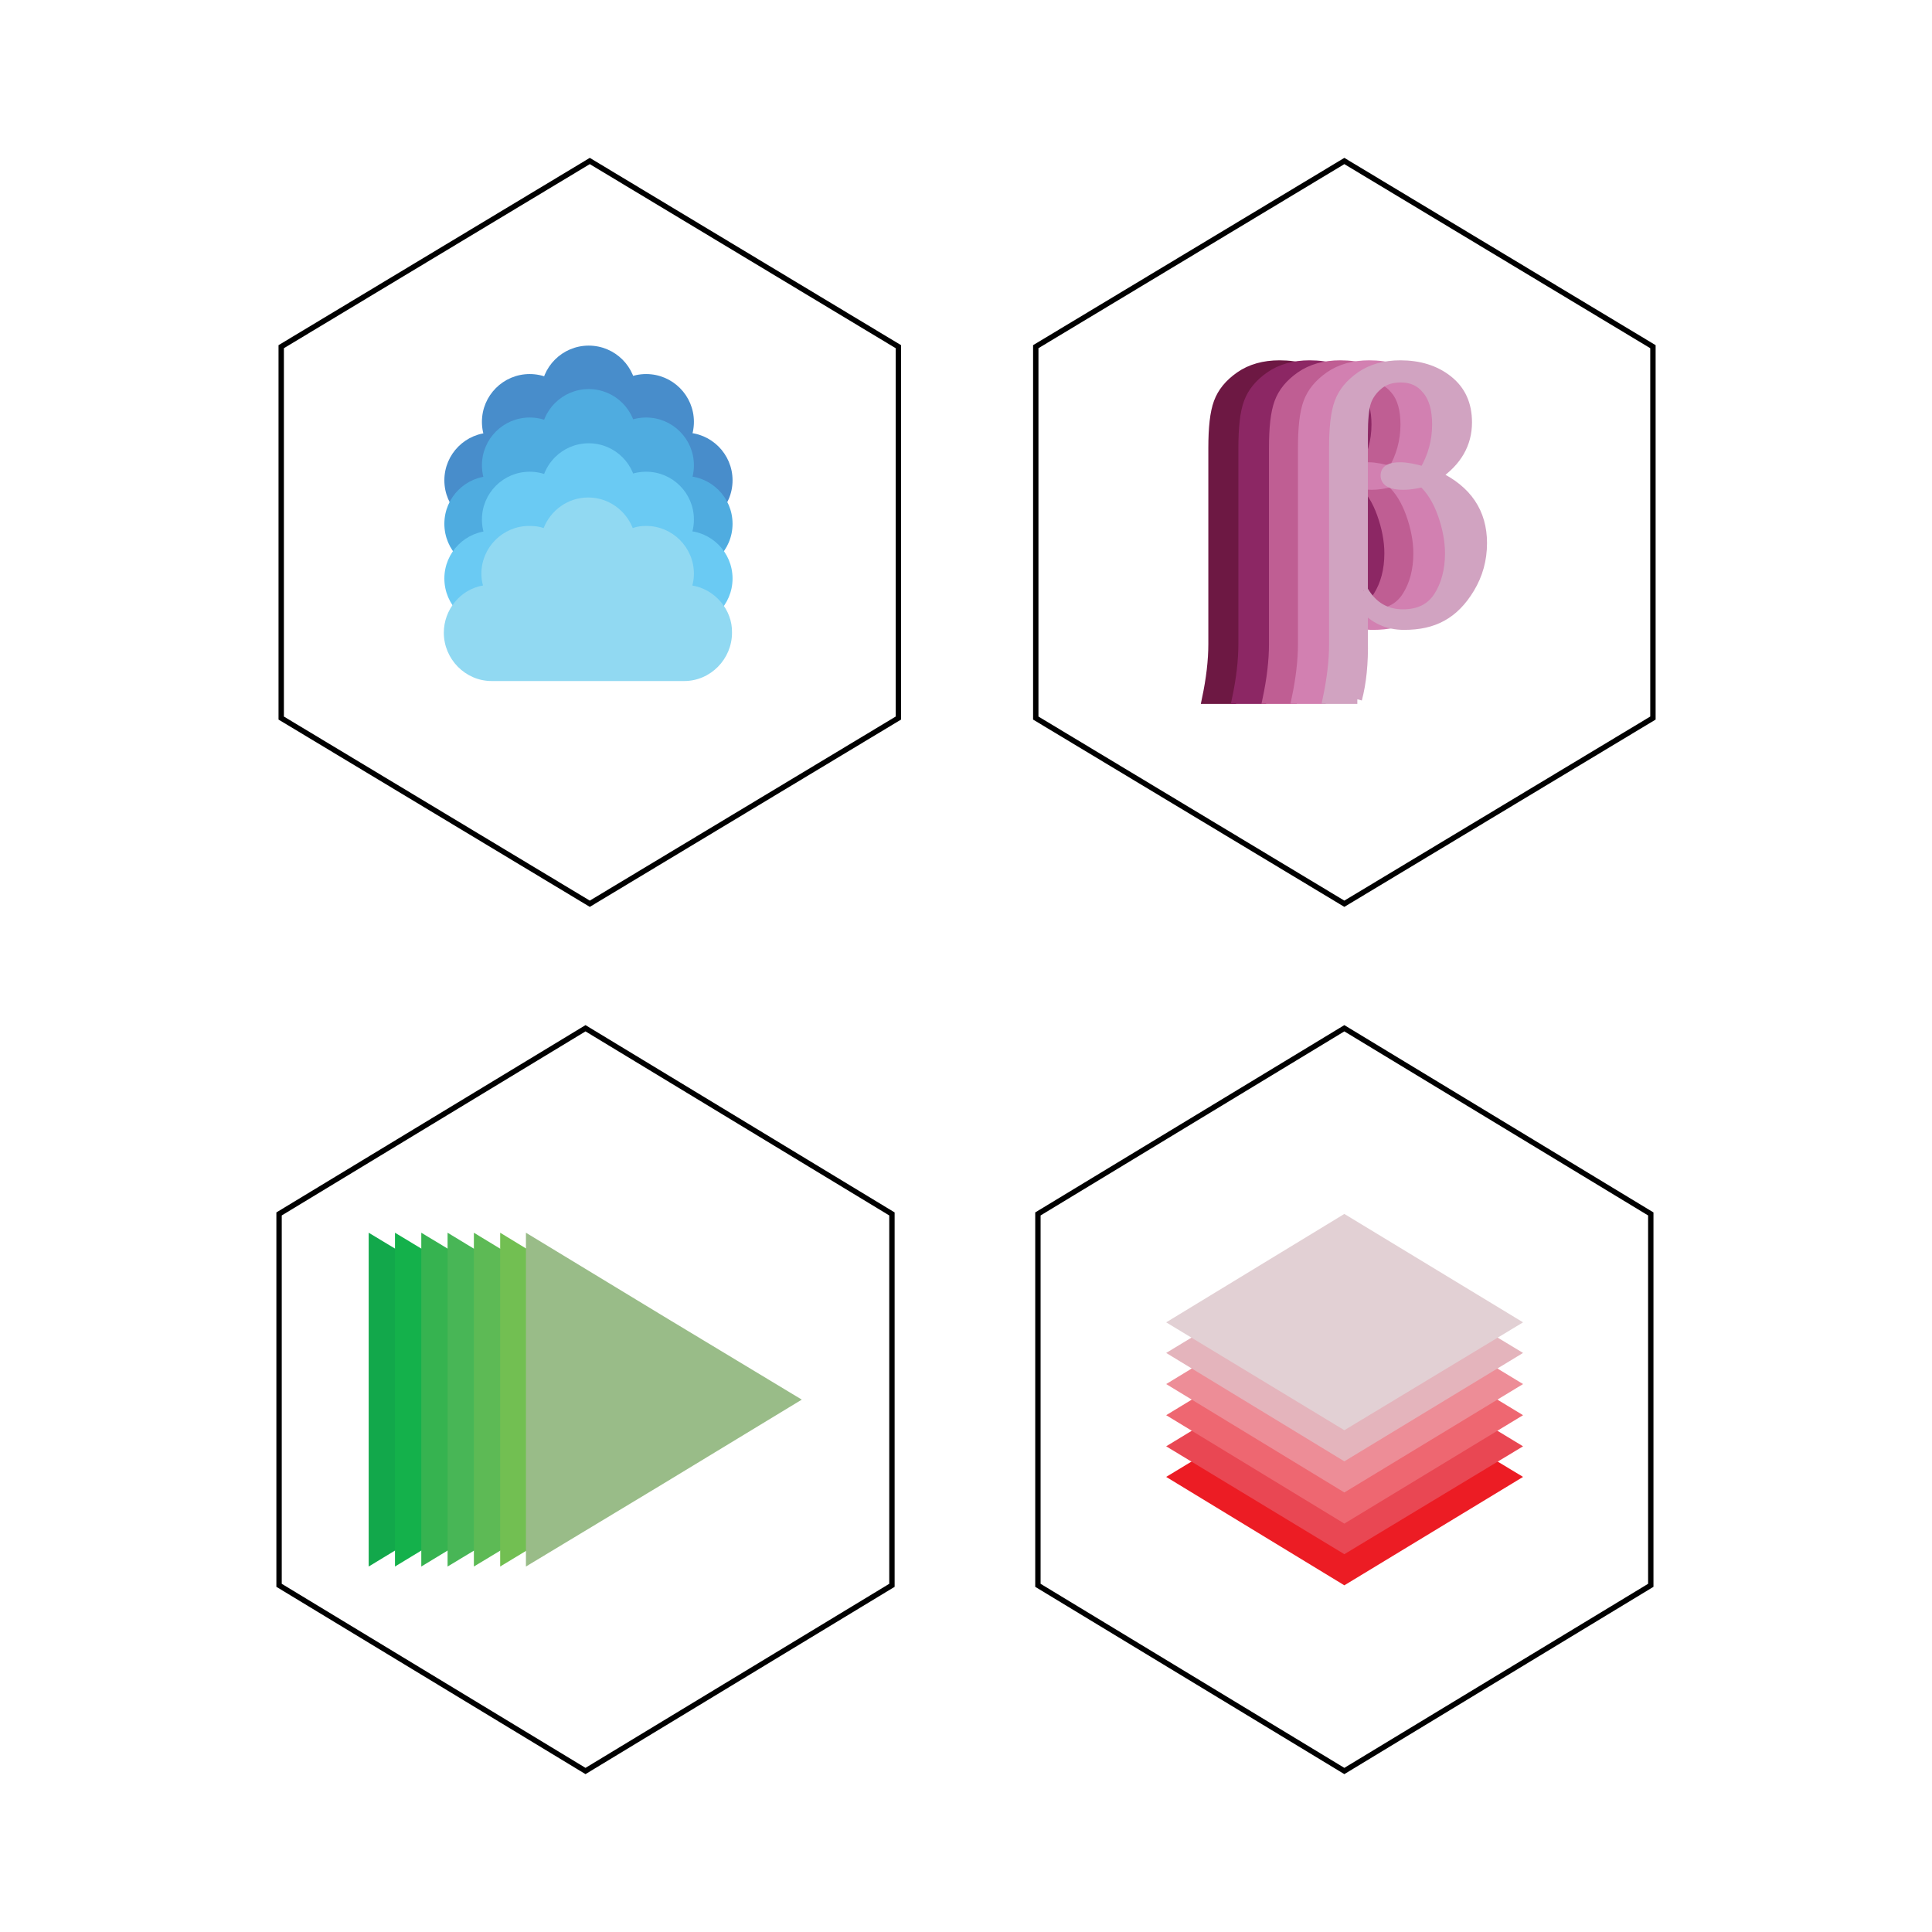 <?xml version="1.0" encoding="UTF-8" standalone="no"?>
<!-- Generator: Adobe Illustrator 19.1.0, SVG Export Plug-In . SVG Version: 6.00 Build 0)  -->

<svg
   xmlns:dc="http://purl.org/dc/elements/1.1/"
   xmlns:cc="http://creativecommons.org/ns#"
   xmlns:rdf="http://www.w3.org/1999/02/22-rdf-syntax-ns#"
   xmlns:svg="http://www.w3.org/2000/svg"
   xmlns="http://www.w3.org/2000/svg"
   xmlns:sodipodi="http://sodipodi.sourceforge.net/DTD/sodipodi-0.dtd"
   xmlns:inkscape="http://www.inkscape.org/namespaces/inkscape"
   version="1.1"
   id="Camada_1"
   x="0px"
   y="0px"
   viewBox="0 0 360 360"
   xml:space="preserve"
   inkscape:version="0.91 r13725"
   sodipodi:docname="services.svg"
   width="360"
   height="360"><defs
     id="defs101" /><sodipodi:namedview
     pagecolor="#ffffff"
     bordercolor="#666666"
     borderopacity="1"
     objecttolerance="10"
     gridtolerance="10"
     guidetolerance="10"
     inkscape:pageopacity="0"
     inkscape:pageshadow="2"
     inkscape:window-width="1215"
     inkscape:window-height="696"
     id="namedview99"
     showgrid="false"
     inkscape:zoom="0.4578125"
     inkscape:cx="476.17747"
     inkscape:cy="180"
     inkscape:window-x="65"
     inkscape:window-y="24"
     inkscape:window-maximized="1"
     inkscape:current-layer="Camada_1" /><style
     type="text/css"
     id="style3">
	.st0{fill:#FFFFFF;stroke:#000000;stroke-width:0.875;stroke-miterlimit:10;}
	.st1{stroke:#FFFFFF;stroke-width:0.361;stroke-miterlimit:10;}
	.st2{fill:#3799CF;}
	.st3{fill:#A06397;}
	.st4{fill:#F4982C;}
	.st5{fill:#E72D60;}
	.st6{fill:#FFCF00;}
	.st7{fill:#78C193;}
	.st8{fill:none;stroke:#FFFFFF;stroke-width:1.082;stroke-miterlimit:10;}
	.st9{fill:none;stroke:#FFFFFF;stroke-width:1.082;stroke-miterlimit:10;stroke-dasharray:2.455,2.455;}
	.st10{fill:none;stroke:#FFFFFF;stroke-width:1.082;stroke-miterlimit:10;stroke-dasharray:2.634,2.634;}
	.st11{fill:none;stroke:#000000;stroke-width:9.399;stroke-miterlimit:10;}
	.st12{fill:none;stroke:#000000;stroke-miterlimit:10;}
	.st13{fill:#6D1843;stroke:#6D1843;stroke-width:1.73;stroke-miterlimit:10;}
	.st14{fill:#8C2764;stroke:#8C2764;stroke-width:1.73;stroke-miterlimit:10;}
	.st15{fill:#BF5E93;stroke:#BF5E93;stroke-width:1.73;stroke-miterlimit:10;}
	.st16{fill:#D280B1;stroke:#D280B1;stroke-width:1.73;stroke-miterlimit:10;}
	.st17{fill:#D1A3C1;stroke:#D1A3C1;stroke-width:1.73;stroke-miterlimit:10;}
	.st18{fill:#488DCB;}
	.st19{fill:#4FACE0;}
	.st20{fill:#6ACAF3;}
	.st21{fill:#91D9F2;}
	.st22{fill:none;}
	.st23{fill:#12A84B;}
	.st24{fill:#14B14B;}
	.st25{fill:#36B350;}
	.st26{fill:#48B656;}
	.st27{fill:#5DBA55;}
	.st28{fill:#72BF52;}
	.st29{fill:#99BC88;}
	.st30{fill:#EC1C24;}
	.st31{fill:#E94753;}
	.st32{fill:#EE6771;}
	.st33{fill:#ED8D97;}
	.st34{fill:#E4B4BC;}
	.st35{fill:#E2D0D4;}
</style><g
     id="g3431"
     transform="translate(-140,-5.4474191e-4)"><polygon
       style="fill:none;stroke:#000000;stroke-miterlimit:10"
       id="polygon5"
       points="390.5,168.4 333,133.8 333,64.6 390.5,30 448,64.6 448,133.8 "
       class="st12" /><g
       transform="translate(-256.68,-531.796)"
       id="layer1_5_"><path
         style="fill:#6d1843;stroke:#6d1843;stroke-width:1.73;stroke-miterlimit:10"
         inkscape:connector-curvature="0"
         d="m 627,662.1 -5.5,0 c 0.8,-3.8 1.2,-7.2 1.2,-10.3 l 0,-36.5 c 0,-3.8 0.3,-6.6 1,-8.5 0.7,-1.9 2,-3.5 4,-4.9 2,-1.4 4.5,-2.1 7.4,-2.1 3.5,0 6.5,0.9 8.9,2.8 2.4,1.9 3.6,4.5 3.6,7.9 0,4 -1.9,7.3 -5.7,9.9 5.7,2.7 8.5,6.9 8.5,12.6 0,3.1 -0.8,5.9 -2.3,8.4 -1.5,2.5 -3.2,4.2 -5.2,5.3 -2,1.1 -4.3,1.6 -7.1,1.6 -3.1,0 -5.7,-1.2 -7.6,-3.5 l 0,6.2 c 0,4.4 -0.4,8.1 -1.2,11.1 m 1.2,-20.2 c 1.7,2.9 4.2,4.3 7.3,4.3 3,0 5.2,-1.1 6.6,-3.3 1.4,-2.2 2.1,-4.9 2.1,-8 0,-2.4 -0.5,-4.9 -1.4,-7.4 -0.9,-2.5 -2.1,-4.4 -3.6,-5.8 -1.3,0.3 -2.5,0.5 -3.6,0.5 -2.3,0 -3.4,-0.6 -3.4,-1.8 0,-1.1 0.9,-1.6 2.8,-1.6 1.2,0 2.7,0.3 4.4,0.8 1.6,-2.7 2.4,-5.6 2.4,-8.7 0,-2.8 -0.6,-5 -1.9,-6.5 -1.2,-1.5 -2.8,-2.2 -4.8,-2.2 -1.6,0 -3,0.4 -4.1,1.3 -1.1,0.9 -1.9,2 -2.3,3.2 -0.4,1.2 -0.6,3.3 -0.6,6.1 l 0,29.1"
         class="st13"
         id="text5540_5_" /></g><g
       transform="translate(-256.68,-531.796)"
       id="layer1_4_"><path
         style="fill:#8c2764;stroke:#8c2764;stroke-width:1.73;stroke-miterlimit:10"
         inkscape:connector-curvature="0"
         d="m 632.6,662.1 -5.5,0 c 0.8,-3.8 1.2,-7.2 1.2,-10.3 l 0,-36.5 c 0,-3.8 0.3,-6.6 1,-8.5 0.7,-1.9 2,-3.5 4,-4.9 2,-1.4 4.5,-2.1 7.4,-2.1 3.5,0 6.5,0.9 8.9,2.8 2.4,1.9 3.6,4.5 3.6,7.9 0,4 -1.9,7.3 -5.7,9.9 5.7,2.7 8.5,6.9 8.5,12.6 0,3.1 -0.8,5.9 -2.3,8.4 -1.5,2.5 -3.2,4.2 -5.2,5.3 -2,1.1 -4.3,1.6 -7.1,1.6 -3.1,0 -5.7,-1.2 -7.6,-3.5 l 0,6.2 c 0,4.4 -0.4,8.1 -1.2,11.1 m 1.2,-20.2 c 1.7,2.9 4.2,4.3 7.3,4.3 3,0 5.2,-1.1 6.6,-3.3 1.4,-2.2 2.1,-4.9 2.1,-8 0,-2.4 -0.5,-4.9 -1.4,-7.4 -0.9,-2.5 -2.1,-4.4 -3.6,-5.8 -1.3,0.3 -2.5,0.5 -3.6,0.5 -2.3,0 -3.4,-0.6 -3.4,-1.8 0,-1.1 0.9,-1.6 2.8,-1.6 1.2,0 2.7,0.3 4.4,0.8 1.6,-2.7 2.4,-5.6 2.4,-8.7 0,-2.8 -0.6,-5 -1.9,-6.5 -1.2,-1.5 -2.8,-2.2 -4.8,-2.2 -1.6,0 -3,0.4 -4.1,1.3 -1.1,0.9 -1.9,2 -2.3,3.2 -0.4,1.2 -0.6,3.3 -0.6,6.1 l 0,29.1"
         class="st14"
         id="text5540_4_" /></g><g
       transform="translate(-256.68,-531.796)"
       id="layer1_2_"><path
         style="fill:#bf5e93;stroke:#bf5e93;stroke-width:1.73;stroke-miterlimit:10"
         inkscape:connector-curvature="0"
         d="m 638.3,662.1 -5.5,0 c 0.8,-3.8 1.2,-7.2 1.2,-10.3 l 0,-36.5 c 0,-3.8 0.3,-6.6 1,-8.5 0.7,-1.9 2,-3.5 4,-4.9 2,-1.4 4.5,-2.1 7.4,-2.1 3.5,0 6.5,0.9 8.9,2.8 2.4,1.9 3.6,4.5 3.6,7.9 0,4 -1.9,7.3 -5.7,9.9 5.7,2.7 8.5,6.9 8.5,12.6 0,3.1 -0.8,5.9 -2.3,8.4 -1.5,2.5 -3.2,4.2 -5.2,5.3 -2,1.1 -4.3,1.6 -7.1,1.6 -3.1,0 -5.7,-1.2 -7.6,-3.5 l 0,6.2 c 0,4.4 -0.4,8.1 -1.2,11.1 m 1.2,-20.2 c 1.7,2.9 4.2,4.3 7.3,4.3 3,0 5.2,-1.1 6.6,-3.3 1.4,-2.2 2.1,-4.9 2.1,-8 0,-2.4 -0.5,-4.9 -1.4,-7.4 -0.9,-2.5 -2.1,-4.4 -3.6,-5.8 -1.3,0.3 -2.5,0.5 -3.6,0.5 -2.3,0 -3.4,-0.6 -3.4,-1.8 0,-1.1 0.9,-1.6 2.8,-1.6 1.2,0 2.7,0.3 4.4,0.8 1.6,-2.7 2.4,-5.6 2.4,-8.7 0,-2.8 -0.6,-5 -1.9,-6.5 -1.2,-1.5 -2.8,-2.2 -4.8,-2.2 -1.6,0 -3,0.4 -4.1,1.3 -1.1,0.9 -1.9,2 -2.3,3.2 -0.4,1.2 -0.6,3.3 -0.6,6.1 l 0,29.1"
         class="st15"
         id="text5540_2_" /></g><g
       transform="translate(-256.68,-531.796)"
       id="layer1_3_"><path
         style="fill:#d280b1;stroke:#d280b1;stroke-width:1.73;stroke-miterlimit:10"
         inkscape:connector-curvature="0"
         d="m 643.7,662.1 -5.5,0 c 0.8,-3.8 1.2,-7.2 1.2,-10.3 l 0,-36.5 c 0,-3.8 0.3,-6.6 1,-8.5 0.7,-1.9 2,-3.5 4,-4.9 2,-1.4 4.5,-2.1 7.4,-2.1 3.5,0 6.5,0.9 8.9,2.8 2.4,1.9 3.6,4.5 3.6,7.9 0,4 -1.9,7.3 -5.7,9.9 5.7,2.7 8.5,6.9 8.5,12.6 0,3.1 -0.8,5.9 -2.3,8.4 -1.5,2.5 -3.2,4.2 -5.2,5.3 -2,1.1 -4.3,1.6 -7.1,1.6 -3.1,0 -5.7,-1.2 -7.6,-3.5 l 0,6.2 c 0,4.4 -0.4,8.1 -1.2,11.1 m 1.2,-20.2 c 1.7,2.9 4.2,4.3 7.3,4.3 3,0 5.2,-1.1 6.6,-3.3 1.4,-2.2 2.1,-4.9 2.1,-8 0,-2.4 -0.5,-4.9 -1.4,-7.4 -0.9,-2.5 -2.1,-4.4 -3.6,-5.8 -1.3,0.3 -2.5,0.5 -3.6,0.5 -2.3,0 -3.4,-0.6 -3.4,-1.8 0,-1.1 0.9,-1.6 2.8,-1.6 1.2,0 2.7,0.3 4.4,0.8 1.6,-2.7 2.4,-5.6 2.4,-8.7 0,-2.8 -0.6,-5 -1.9,-6.5 -1.2,-1.5 -2.8,-2.2 -4.8,-2.2 -1.6,0 -3,0.4 -4.1,1.3 -1.1,0.9 -1.9,2 -2.3,3.2 -0.4,1.2 -0.6,3.3 -0.6,6.1 l 0,29.1"
         class="st16"
         id="text5540_3_" /></g><g
       transform="translate(-256.68,-531.796)"
       id="layer1_1_"><path
         style="fill:#d1a3c1;stroke:#d1a3c1;stroke-width:1.73;stroke-miterlimit:10"
         inkscape:connector-curvature="0"
         d="m 649.6,662.1 -5.6,0 c 0.8,-3.8 1.2,-7.2 1.2,-10.3 l 0,-36.5 c 0,-3.8 0.3,-6.6 1,-8.5 0.7,-1.9 2,-3.5 4,-4.9 2,-1.4 4.5,-2.1 7.4,-2.1 3.5,0 6.5,0.9 8.9,2.8 2.4,1.9 3.6,4.5 3.6,7.9 0,4 -1.9,7.3 -5.7,9.9 5.7,2.7 8.5,6.9 8.5,12.6 0,3.1 -0.8,5.9 -2.3,8.4 -1.5,2.5 -3.2,4.2 -5.2,5.3 -2,1.1 -4.3,1.6 -7.1,1.6 -3.1,0 -5.7,-1.2 -7.6,-3.5 l 0,6.2 c 0.1,4.4 -0.3,8.1 -1.1,11.1 m 1.2,-20.2 c 1.7,2.9 4.2,4.3 7.3,4.3 3,0 5.2,-1.1 6.6,-3.3 1.4,-2.2 2.1,-4.9 2.1,-8 0,-2.4 -0.5,-4.9 -1.4,-7.4 -0.9,-2.5 -2.1,-4.4 -3.6,-5.8 -1.3,0.3 -2.5,0.5 -3.6,0.5 -2.3,0 -3.4,-0.6 -3.4,-1.8 0,-1.1 0.9,-1.6 2.8,-1.6 1.2,0 2.7,0.3 4.4,0.8 1.6,-2.7 2.4,-5.6 2.4,-8.7 0,-2.8 -0.6,-5 -1.9,-6.5 -1.2,-1.5 -2.8,-2.2 -4.8,-2.2 -1.6,0 -3,0.4 -4.1,1.3 -1.1,0.9 -1.9,2 -2.3,3.2 -0.4,1.2 -0.6,3.3 -0.6,6.1 l 0,29.1"
         class="st17"
         id="text5540_1_" /></g><polygon
       style="fill:none;stroke:#000000;stroke-miterlimit:10"
       id="polygon17"
       points="249.9,168.4 192.4,133.8 192.4,64.6 249.9,30 307.4,64.6 307.4,133.8 "
       class="st12" /><g
       id="g19"><rect
         style="fill:#488dcb"
         id="rect21"
         height="13"
         width="35.9"
         class="st18"
         y="85.4"
         x="231.7" /><circle
         style="fill:#488dcb"
         id="circle23"
         r="8.9"
         cy="89.5"
         cx="231.7"
         class="st18" /><circle
         style="fill:#488dcb"
         id="circle25"
         r="8.9"
         cy="89.5"
         cx="267.6"
         class="st18" /><circle
         style="fill:#488dcb"
         id="circle27"
         r="8.9"
         cy="78.6"
         cx="238.7"
         class="st18" /><circle
         style="fill:#488dcb"
         id="circle29"
         r="8.9"
         cy="78.6"
         cx="260.4"
         class="st18" /><circle
         style="fill:#488dcb"
         id="circle31"
         r="8.9"
         cy="73.3"
         cx="249.7"
         class="st18" /><rect
         style="fill:#488dcb"
         id="rect33"
         height="8.9"
         width="35.9"
         class="st18"
         y="81.4"
         x="231.7" /></g><g
       id="g35"><rect
         style="fill:#4face0"
         id="rect37"
         height="13"
         width="35.9"
         class="st19"
         y="93.5"
         x="231.7" /><circle
         style="fill:#4face0"
         id="circle39"
         r="8.9"
         cy="97.6"
         cx="231.7"
         class="st19" /><circle
         style="fill:#4face0"
         id="circle41"
         r="8.9"
         cy="97.6"
         cx="267.6"
         class="st19" /><circle
         style="fill:#4face0"
         id="circle43"
         r="8.9"
         cy="86.7"
         cx="238.7"
         class="st19" /><circle
         style="fill:#4face0"
         id="circle45"
         r="8.9"
         cy="86.7"
         cx="260.4"
         class="st19" /><circle
         style="fill:#4face0"
         id="circle47"
         r="8.9"
         cy="81.4"
         cx="249.7"
         class="st19" /><rect
         style="fill:#4face0"
         id="rect49"
         height="8.9"
         width="35.9"
         class="st19"
         y="89.5"
         x="231.7" /></g><g
       id="g51"><rect
         style="fill:#6acaf3"
         id="rect53"
         height="13"
         width="35.9"
         class="st20"
         y="103.7"
         x="231.7" /><circle
         style="fill:#6acaf3"
         id="circle55"
         r="8.9"
         cy="107.8"
         cx="231.7"
         class="st20" /><circle
         style="fill:#6acaf3"
         id="circle57"
         r="8.9"
         cy="107.8"
         cx="267.6"
         class="st20" /><circle
         style="fill:#6acaf3"
         id="circle59"
         r="8.9"
         cy="96.8"
         cx="238.7"
         class="st20" /><circle
         style="fill:#6acaf3"
         id="circle61"
         r="8.9"
         cy="96.8"
         cx="260.4"
         class="st20" /><circle
         style="fill:#6acaf3"
         id="circle63"
         r="8.9"
         cy="91.5"
         cx="249.7"
         class="st20" /><rect
         style="fill:#6acaf3"
         id="rect65"
         height="8.9"
         width="35.9"
         class="st20"
         y="99.6"
         x="231.7" /></g><path
       style="fill:#91d9f2"
       inkscape:connector-curvature="0"
       id="path67"
       d="m 269,109.1 c 0.2,-0.7 0.3,-1.4 0.3,-2.2 0,-4.9 -4,-8.9 -8.9,-8.9 -0.9,0 -1.7,0.1 -2.5,0.4 -1.3,-3.3 -4.5,-5.7 -8.3,-5.7 -3.8,0 -7,2.4 -8.3,5.7 -0.8,-0.3 -1.7,-0.4 -2.7,-0.4 -4.9,0 -8.9,4 -8.9,8.9 0,0.8 0.1,1.5 0.3,2.2 -4.2,0.7 -7.3,4.5 -7.3,8.8 0,4.9 4,9 8.9,9 l 35.9,0 c 4.9,0 8.9,-4.1 8.9,-9 0.1,-4.3 -3.2,-8.1 -7.4,-8.8 z"
       class="st21" /><polygon
       style="fill:none;stroke:#000000;stroke-miterlimit:10"
       id="polygon69"
       points="249.1,330 192,295.4 192,226.2 249.1,191.6 306.2,226.2 306.2,295.4 "
       class="st12" /><polygon
       style="fill:#12a84b"
       id="polygon71"
       points="234.4,245.2 260.1,260.8 234.4,276.3 208.7,291.9 208.7,260.8 208.7,229.7 "
       class="st23" /><polygon
       style="fill:#14b14b"
       id="polygon73"
       points="239.3,245.2 265,260.8 239.3,276.3 213.6,291.9 213.6,260.8 213.6,229.7 "
       class="st24" /><polygon
       style="fill:#36b350"
       id="polygon75"
       points="244.2,245.2 269.9,260.8 244.2,276.3 218.5,291.9 218.5,260.8 218.5,229.7 "
       class="st25" /><polygon
       style="fill:#48b656"
       id="polygon77"
       points="223.4,260.8 223.4,291.9 249.1,276.4 274.7,260.8 249.1,245.3 223.4,229.7 "
       class="st26" /><polygon
       style="fill:#5dba55"
       id="polygon79"
       points="228.3,260.8 228.3,291.9 254,276.4 279.6,260.8 254,245.3 228.3,229.7 "
       class="st27" /><polygon
       style="fill:#72bf52"
       id="polygon81"
       points="258.8,245.3 284.5,260.8 258.8,276.4 233.2,291.9 233.2,260.8 233.2,229.7 "
       class="st28" /><polygon
       style="fill:#99bc88"
       id="polygon83"
       points="263.7,245.3 289.4,260.8 263.7,276.4 238,291.9 238,260.8 238,229.7 "
       class="st29" /><polygon
       style="fill:none;stroke:#000000;stroke-miterlimit:10"
       id="polygon85"
       points="390.5,330 333.4,295.4 333.4,226.2 390.5,191.6 447.6,226.2 447.6,295.4 "
       class="st12" /><polygon
       style="fill:#ec1c24"
       id="polygon87"
       points="390.5,255.1 423.8,275.2 390.5,295.4 357.3,275.2 "
       class="st30" /><polygon
       style="fill:#e94753"
       id="polygon89"
       points="390.5,249.3 423.8,269.5 390.5,289.6 357.3,269.5 "
       class="st31" /><polygon
       style="fill:#ee6771"
       id="polygon91"
       points="390.5,243.5 423.8,263.7 390.5,283.9 357.3,263.7 "
       class="st32" /><polygon
       style="fill:#ed8d97"
       id="polygon93"
       points="390.5,237.7 423.8,257.9 390.5,278.1 357.3,257.9 "
       class="st33" /><polygon
       style="fill:#e4b4bc"
       id="polygon95"
       points="390.5,232 423.8,252.1 390.5,272.3 357.3,252.1 "
       class="st34" /><polygon
       style="fill:#e2d0d4"
       id="polygon97"
       points="390.5,226.2 423.8,246.4 390.5,266.5 357.3,246.4 "
       class="st35" /></g></svg>